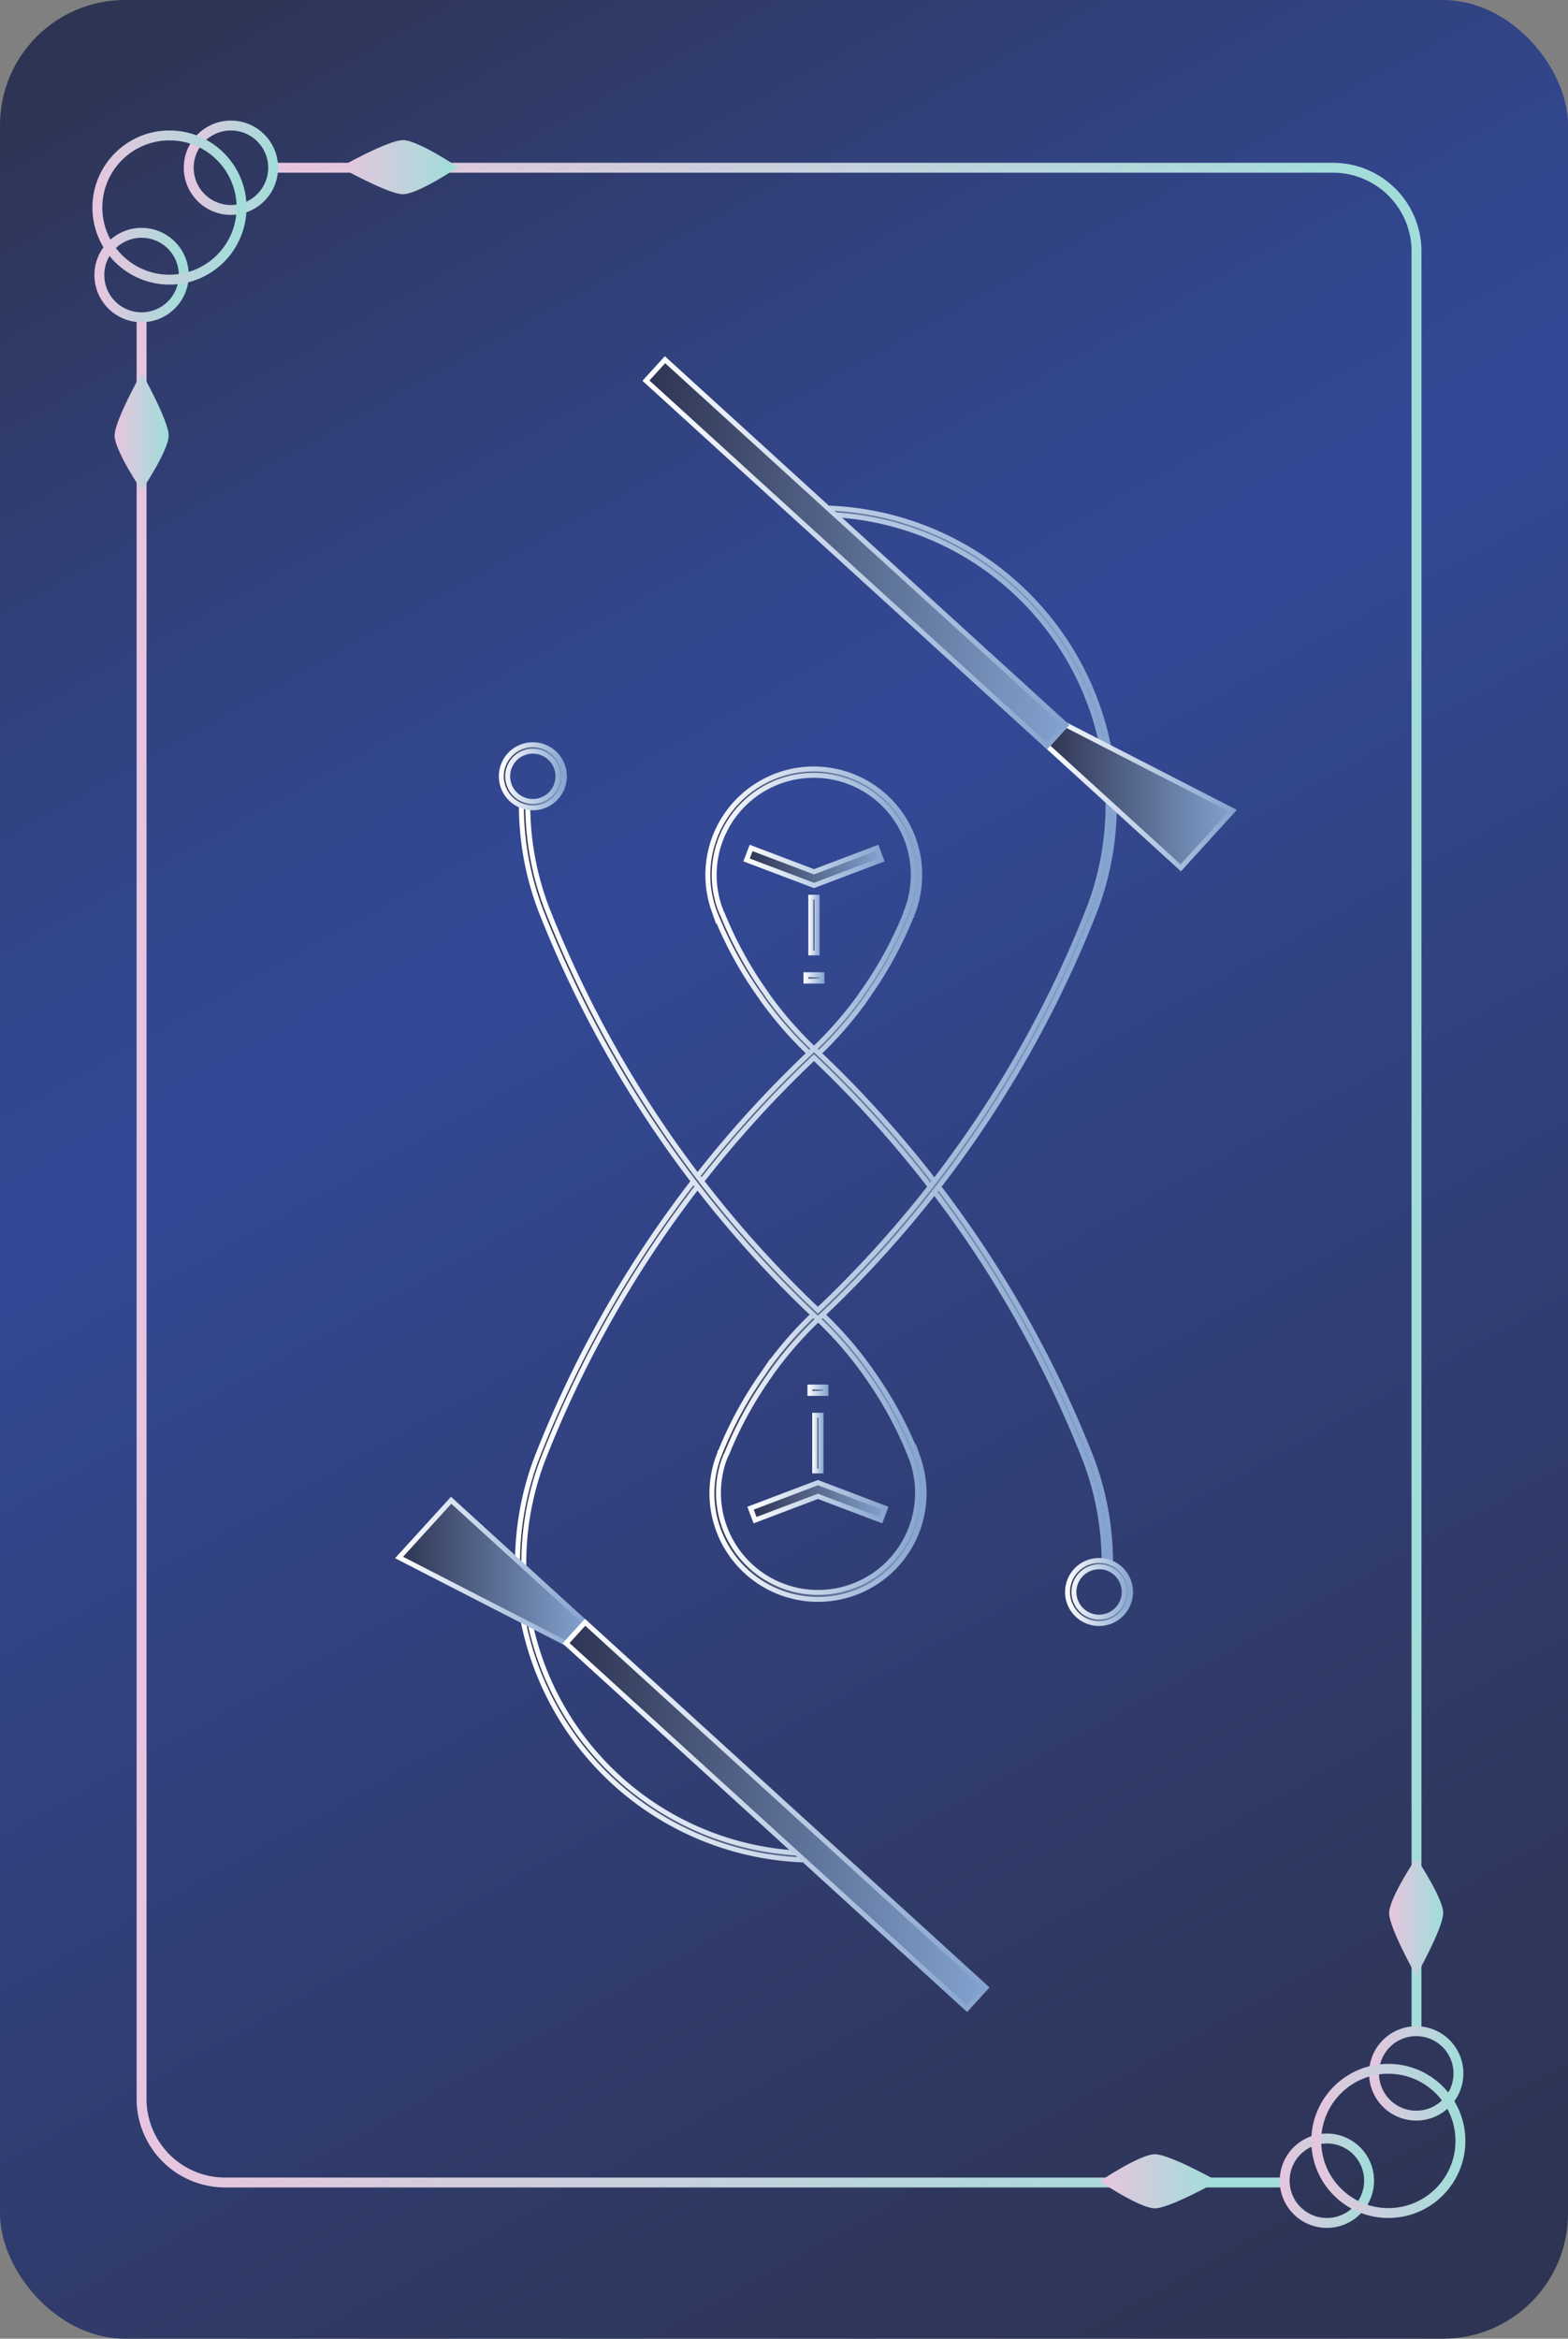<svg xmlns="http://www.w3.org/2000/svg" xmlns:xlink="http://www.w3.org/1999/xlink" width="316.89" height="472.49" viewBox="0 0 316.89 472.49"><rect x="0" y="0" width="316.89" height="472.49" fill="#808080" stroke="none"/><defs><style>.cls-1{fill:url(#未命名漸層_191);}.cls-10,.cls-13,.cls-2,.cls-3,.cls-4,.cls-5,.cls-8,.cls-9{fill:none;stroke-width:2px;}.cls-10,.cls-13,.cls-14,.cls-15,.cls-16,.cls-17,.cls-18,.cls-19,.cls-2,.cls-20,.cls-21,.cls-22,.cls-23,.cls-24,.cls-25,.cls-26,.cls-27,.cls-28,.cls-29,.cls-3,.cls-4,.cls-5,.cls-8,.cls-9{stroke-miterlimit:10;}.cls-2{stroke:url(#未命名漸層_42);}.cls-3{stroke:url(#未命名漸層_42-2);}.cls-4{stroke:url(#未命名漸層_42-3);}.cls-5{stroke:url(#未命名漸層_42-4);}.cls-6{fill:url(#未命名漸層_42-5);}.cls-7{fill:url(#未命名漸層_42-6);}.cls-8{stroke:url(#未命名漸層_42-7);}.cls-9{stroke:url(#未命名漸層_42-8);}.cls-10{stroke:url(#未命名漸層_42-9);}.cls-11{fill:url(#未命名漸層_42-10);}.cls-12{fill:url(#未命名漸層_42-11);}.cls-13{stroke:url(#未命名漸層_42-12);}.cls-14{fill:url(#未命名漸層_47);stroke:url(#未命名漸層_44);}.cls-15{fill:url(#未命名漸層_47-2);stroke:url(#未命名漸層_44-2);}.cls-16{fill:url(#未命名漸層_47-3);stroke:url(#未命名漸層_44-3);}.cls-17{fill:url(#未命名漸層_47-4);stroke:url(#未命名漸層_44-4);}.cls-18{fill:url(#未命名漸層_47-5);stroke:url(#未命名漸層_44-5);}.cls-19{fill:url(#未命名漸層_47-6);stroke:url(#未命名漸層_44-6);}.cls-20{fill:url(#未命名漸層_47-7);stroke:url(#未命名漸層_44-7);}.cls-21{fill:url(#未命名漸層_47-8);stroke:url(#未命名漸層_44-8);}.cls-22{fill:url(#未命名漸層_47-9);stroke:url(#未命名漸層_44-9);}.cls-23{fill:url(#未命名漸層_47-10);stroke:url(#未命名漸層_44-10);}.cls-24{fill:url(#未命名漸層_47-11);stroke:url(#未命名漸層_44-11);}.cls-25{fill:url(#未命名漸層_47-12);stroke:url(#未命名漸層_44-12);}.cls-26{fill:url(#未命名漸層_47-13);stroke:url(#未命名漸層_44-13);}.cls-27{fill:url(#未命名漸層_47-14);stroke:url(#未命名漸層_44-14);}.cls-28{fill:url(#未命名漸層_47-15);stroke:url(#未命名漸層_44-15);}.cls-29{fill:url(#未命名漸層_47-16);stroke:url(#未命名漸層_44-16);}</style><linearGradient id="未命名漸層_191" x1="29.8" y1="4.68" x2="290.74" y2="474.37" gradientUnits="userSpaceOnUse"><stop offset="0" stop-color="#2e3453"/><stop offset="0.16" stop-color="#313f76"/><stop offset="0.29" stop-color="#32468d"/><stop offset="0.38" stop-color="#334996"/><stop offset="0.52" stop-color="#324384"/><stop offset="0.83" stop-color="#2f3860"/><stop offset="1" stop-color="#2e3453"/></linearGradient><linearGradient id="未命名漸層_42" x1="27.61" y1="253.01" x2="259.6" y2="253.01" gradientUnits="userSpaceOnUse"><stop offset="0" stop-color="#e8c5df"/><stop offset="0.96" stop-color="#a2ddd9"/></linearGradient><linearGradient id="未命名漸層_42-2" x1="55.2" y1="221.62" x2="287.27" y2="221.62" xlink:href="#未命名漸層_42"/><linearGradient id="未命名漸層_42-3" x1="37.14" y1="33.89" x2="56.2" y2="33.89" xlink:href="#未命名漸層_42"/><linearGradient id="未命名漸層_42-4" x1="19.09" y1="55.57" x2="38.14" y2="55.57" xlink:href="#未命名漸層_42"/><linearGradient id="未命名漸層_42-5" x1="68.74" y1="33.78" x2="92.58" y2="33.78" xlink:href="#未命名漸層_42"/><linearGradient id="未命名漸層_42-6" x1="23.16" y1="87.18" x2="34.09" y2="87.18" xlink:href="#未命名漸層_42"/><linearGradient id="未命名漸層_42-7" x1="18.67" y1="41.93" x2="49.82" y2="41.93" xlink:href="#未命名漸層_42"/><linearGradient id="未命名漸層_42-8" x1="258.64" y1="440.57" x2="277.69" y2="440.57" xlink:href="#未命名漸層_42"/><linearGradient id="未命名漸層_42-9" x1="276.7" y1="418.89" x2="295.75" y2="418.89" xlink:href="#未命名漸層_42"/><linearGradient id="未命名漸層_42-10" x1="222.26" y1="440.68" x2="246.1" y2="440.68" xlink:href="#未命名漸層_42"/><linearGradient id="未命名漸層_42-11" x1="280.74" y1="387.27" x2="291.67" y2="387.27" xlink:href="#未命名漸層_42"/><linearGradient id="未命名漸層_42-12" x1="265.01" y1="432.53" x2="296.16" y2="432.53" xlink:href="#未命名漸層_42"/><linearGradient id="未命名漸層_47" x1="143.09" y1="184.5" x2="185.92" y2="184.5" gradientUnits="userSpaceOnUse"><stop offset="0" stop-color="#2e3453"/><stop offset="1" stop-color="#83a2ce"/></linearGradient><linearGradient id="未命名漸層_44" x1="142.59" y1="184.59" x2="186.42" y2="184.59" gradientUnits="userSpaceOnUse"><stop offset="0" stop-color="#fff"/><stop offset="1" stop-color="#83a2ce"/></linearGradient><linearGradient id="未命名漸層_47-2" x1="104.58" y1="293.87" x2="224.44" y2="293.87" xlink:href="#未命名漸層_47"/><linearGradient id="未命名漸層_44-2" x1="104.08" y1="293.78" x2="224.94" y2="293.78" xlink:href="#未命名漸層_44"/><linearGradient id="未命名漸層_47-3" x1="215.75" y1="321.6" x2="228.49" y2="321.6" xlink:href="#未命名漸層_47"/><linearGradient id="未命名漸層_44-3" x1="215.25" y1="321.6" x2="228.99" y2="321.6" xlink:href="#未命名漸層_44"/><linearGradient id="未命名漸層_47-4" x1="80.65" y1="317.53" x2="118.22" y2="317.53" xlink:href="#未命名漸層_47"/><linearGradient id="未命名漸層_44-4" x1="79.84" y1="317.49" x2="118.93" y2="317.49" xlink:href="#未命名漸層_44"/><linearGradient id="未命名漸層_47-5" x1="114.37" y1="366.76" x2="199.24" y2="366.76" gradientTransform="translate(-206.1 201.24) rotate(-42.33)" xlink:href="#未命名漸層_47"/><linearGradient id="未命名漸層_44-5" x1="113.66" y1="366.76" x2="199.95" y2="366.76" gradientTransform="translate(-206.1 201.24) rotate(-42.33)" xlink:href="#未命名漸層_44"/><linearGradient id="未命名漸層_47-6" x1="150.88" y1="175.1" x2="178.13" y2="175.1" xlink:href="#未命名漸層_47"/><linearGradient id="未命名漸層_44-6" x1="150.24" y1="175.05" x2="178.78" y2="175.05" xlink:href="#未命名漸層_44"/><linearGradient id="未命名漸層_47-7" x1="163.86" y1="186.88" x2="165.15" y2="186.88" xlink:href="#未命名漸層_47"/><linearGradient id="未命名漸層_44-7" x1="163.36" y1="186.88" x2="165.65" y2="186.88" xlink:href="#未命名漸層_44"/><linearGradient id="未命名漸層_47-8" x1="162.89" y1="197.56" x2="166.12" y2="197.56" xlink:href="#未命名漸層_47"/><linearGradient id="未命名漸層_44-8" x1="162.39" y1="197.56" x2="166.62" y2="197.56" xlink:href="#未命名漸層_44"/><linearGradient id="未命名漸層_47-9" x1="143.88" y1="293.93" x2="186.72" y2="293.93" xlink:href="#未命名漸層_47"/><linearGradient id="未命名漸層_44-9" x1="143.38" y1="293.84" x2="187.22" y2="293.84" xlink:href="#未命名漸層_44"/><linearGradient id="未命名漸層_47-10" x1="105.37" y1="184.56" x2="225.23" y2="184.56" xlink:href="#未命名漸層_47"/><linearGradient id="未命名漸層_44-10" x1="104.87" y1="184.65" x2="225.73" y2="184.65" xlink:href="#未命名漸層_44"/><linearGradient id="未命名漸層_47-11" x1="101.32" y1="156.83" x2="114.06" y2="156.83" xlink:href="#未命名漸層_47"/><linearGradient id="未命名漸層_44-11" x1="100.82" y1="156.83" x2="114.56" y2="156.83" xlink:href="#未命名漸層_44"/><linearGradient id="未命名漸層_47-12" x1="211.58" y1="160.9" x2="249.16" y2="160.9" xlink:href="#未命名漸層_47"/><linearGradient id="未命名漸層_44-12" x1="210.88" y1="160.94" x2="249.97" y2="160.94" xlink:href="#未命名漸層_44"/><linearGradient id="未命名漸層_47-13" x1="130.57" y1="111.67" x2="215.44" y2="111.67" gradientTransform="translate(376.1 77.72) rotate(137.67)" xlink:href="#未命名漸層_47"/><linearGradient id="未命名漸層_44-13" x1="129.86" y1="111.67" x2="216.15" y2="111.67" gradientTransform="translate(376.1 77.72) rotate(137.67)" xlink:href="#未命名漸層_44"/><linearGradient id="未命名漸層_47-14" x1="151.68" y1="303.33" x2="178.92" y2="303.33" xlink:href="#未命名漸層_47"/><linearGradient id="未命名漸層_44-14" x1="151.03" y1="303.38" x2="179.57" y2="303.38" xlink:href="#未命名漸層_44"/><linearGradient id="未命名漸層_47-15" x1="164.65" y1="291.55" x2="165.95" y2="291.55" xlink:href="#未命名漸層_47"/><linearGradient id="未命名漸層_44-15" x1="164.15" y1="291.55" x2="166.45" y2="291.55" xlink:href="#未命名漸層_44"/><linearGradient id="未命名漸層_47-16" x1="163.69" y1="280.87" x2="166.91" y2="280.87" xlink:href="#未命名漸層_47"/><linearGradient id="未命名漸層_44-16" x1="163.19" y1="280.87" x2="167.41" y2="280.87" xlink:href="#未命名漸層_44"/></defs><g id="圖層_2" data-name="圖層 2"><g id="圖層_1-2" data-name="圖層 1"><rect class="cls-1" width="316.89" height="472.49" rx="25.28"/><path class="cls-2" d="M259.6,440.93H45.5A16.89,16.89,0,0,1,28.61,424v-360"/><path class="cls-3" d="M55.2,33.89H269.39a16.88,16.88,0,0,1,16.88,16.88V410.36"/><circle class="cls-4" cx="46.67" cy="33.89" r="8.53"/><circle class="cls-5" cx="28.61" cy="55.57" r="8.53"/><path class="cls-6" d="M81.44,39.24c-3,0-12.7-5.46-12.7-5.46s9.68-5.47,12.7-5.47,11.14,5.47,11.14,5.47S84.46,39.24,81.44,39.24Z"/><path class="cls-7" d="M23.16,88c0-3,5.47-12.71,5.47-12.71S34.09,85,34.09,88,28.63,99.1,28.63,99.1,23.16,91,23.16,88Z"/><circle class="cls-8" cx="34.25" cy="41.93" r="14.57"/><circle class="cls-9" cx="268.16" cy="440.57" r="8.53"/><circle class="cls-10" cx="286.22" cy="418.89" r="8.53"/><path class="cls-11" d="M233.39,435.22c3,0,12.71,5.46,12.71,5.46s-9.69,5.47-12.71,5.47-11.13-5.47-11.13-5.47S230.37,435.22,233.39,435.22Z"/><path class="cls-12" d="M291.67,386.49c0,3-5.46,12.7-5.46,12.7s-5.47-9.68-5.47-12.7,5.47-11.13,5.47-11.13S291.67,383.47,291.67,386.49Z"/><circle class="cls-13" cx="280.58" cy="432.53" r="14.57"/><path class="cls-14" d="M164.52,213.69l-.45-.42a77.6,77.6,0,0,1-9.72-11c-.2-.27-.39-.54-.57-.83a78.78,78.78,0,0,1-9-16.29l-.1-.1v-.13c-.09-.21-.17-.43-.25-.64l-.15-.39a21.41,21.41,0,1,1,40.38,0l-.13.34c-.1.26-.19.48-.28.69v.14l-.09.1a79.17,79.17,0,0,1-8.87,16.16c-.2.31-.43.64-.67,1a78.62,78.62,0,0,1-9.7,11Zm-18.51-29a77.66,77.66,0,0,0,8.85,16.06c.18.29.35.53.53.78a76,76,0,0,0,9.12,10.4,77,77,0,0,0,9.11-10.39q.33-.47.63-.93A77,77,0,0,0,183,184.67l.05-.12h0l0-.12c.08-.2.16-.4.23-.6l.15-.38a20.12,20.12,0,1,0-37.95,0l.13.3c.09.26.17.47.25.67Z"/><path class="cls-15" d="M164.5,375.8a60,60,0,0,1-55.79-81.86l.06-.13a224.6,224.6,0,0,1,27.51-50l.14-.2a226.87,226.87,0,0,1,27.65-31.29l.44-.42.45.42a227.26,227.26,0,0,1,55.29,81.45l.06.13a59.85,59.85,0,0,1,4.13,21.93h-1.3a58.51,58.51,0,0,0-4-21.33l-.07-.16a225.86,225.86,0,0,0-54.57-80.66,225.13,225.13,0,0,0-27,30.63,2.47,2.47,0,0,1-.21.29,223.63,223.63,0,0,0-27.36,49.72l-.06.14a58.68,58.68,0,0,0,54.62,80Z"/><path class="cls-16" d="M222.12,328a6.37,6.37,0,1,1,6.37-6.37A6.38,6.38,0,0,1,222.12,328Zm0-11.45a5.08,5.08,0,1,0,5.08,5.08A5.09,5.09,0,0,0,222.12,316.52Z"/><polygon class="cls-17" points="114.37 331.97 80.65 314.66 91.18 303.1 118.22 327.74 114.37 331.97"/><rect class="cls-18" x="102.01" y="363.89" width="109.6" height="5.72" transform="translate(287.88 -9.96) rotate(42.33)"/><polygon class="cls-19" points="164.51 178.89 150.88 173.73 151.8 171.31 164.51 176.13 177.22 171.31 178.13 173.73 164.51 178.89"/><rect class="cls-20" x="163.86" y="181.26" width="1.29" height="11.25"/><rect class="cls-21" x="162.89" y="196.92" width="3.23" height="1.29"/><path class="cls-22" d="M165.29,323.12a21.43,21.43,0,0,1-21.41-21.41,21.66,21.66,0,0,1,1.23-7.17l.13-.34.27-.69v-.14l.1-.1a78.36,78.36,0,0,1,8.87-16.15c.2-.31.43-.65.67-1a78,78,0,0,1,9.7-11l.44-.42.45.42a77.53,77.53,0,0,1,9.71,11c.2.27.4.54.58.83a79.25,79.25,0,0,1,9,16.29l.1.1v.13c.08.21.16.43.25.64l.15.39a21.76,21.76,0,0,1,1.23,7.18A21.44,21.44,0,0,1,165.29,323.12ZM146.71,294l-.24.6-.15.38a20.12,20.12,0,1,0,38,0l-.12-.3-.26-.67-.1-.24A77.15,77.15,0,0,0,175,277.7c-.18-.29-.35-.53-.54-.78a76.52,76.52,0,0,0-9.11-10.4,77,77,0,0,0-9.11,10.39c-.23.31-.44.62-.64.93a77.41,77.41,0,0,0-8.74,15.92l-.05.11h0Z"/><path class="cls-23" d="M165.29,266.49l-.44-.42a227.22,227.22,0,0,1-55.29-81.44l-.06-.14a59.85,59.85,0,0,1-4.13-21.93h1.29a58.67,58.67,0,0,0,4,21.32h0l.07.16a225.92,225.92,0,0,0,54.56,80.66,225.21,225.21,0,0,0,27-30.63,1.67,1.67,0,0,1,.21-.29,223.81,223.81,0,0,0,27.36-49.72l.06-.15a58.67,58.67,0,0,0-54.62-80v-1.3a60,60,0,0,1,55.79,81.86l-.06.14a225.34,225.34,0,0,1-27.51,50l-.14.2a226.87,226.87,0,0,1-27.65,31.29Z"/><path class="cls-24" d="M107.69,163.2a6.37,6.37,0,1,1,6.37-6.37A6.37,6.37,0,0,1,107.69,163.2Zm0-11.44a5.08,5.08,0,1,0,5.07,5.07A5.08,5.08,0,0,0,107.69,151.76Z"/><polygon class="cls-25" points="215.44 146.46 249.16 163.77 238.63 175.33 211.59 150.69 215.44 146.46"/><rect class="cls-26" x="118.2" y="108.81" width="109.6" height="5.72" transform="translate(225.68 310.74) rotate(-137.67)"/><polygon class="cls-27" points="178.01 307.12 165.3 302.3 152.59 307.12 151.68 304.7 165.3 299.54 178.92 304.7 178.01 307.12"/><rect class="cls-28" x="164.65" y="285.92" width="1.29" height="11.25"/><rect class="cls-29" x="163.69" y="280.22" width="3.23" height="1.29"/></g></g></svg>